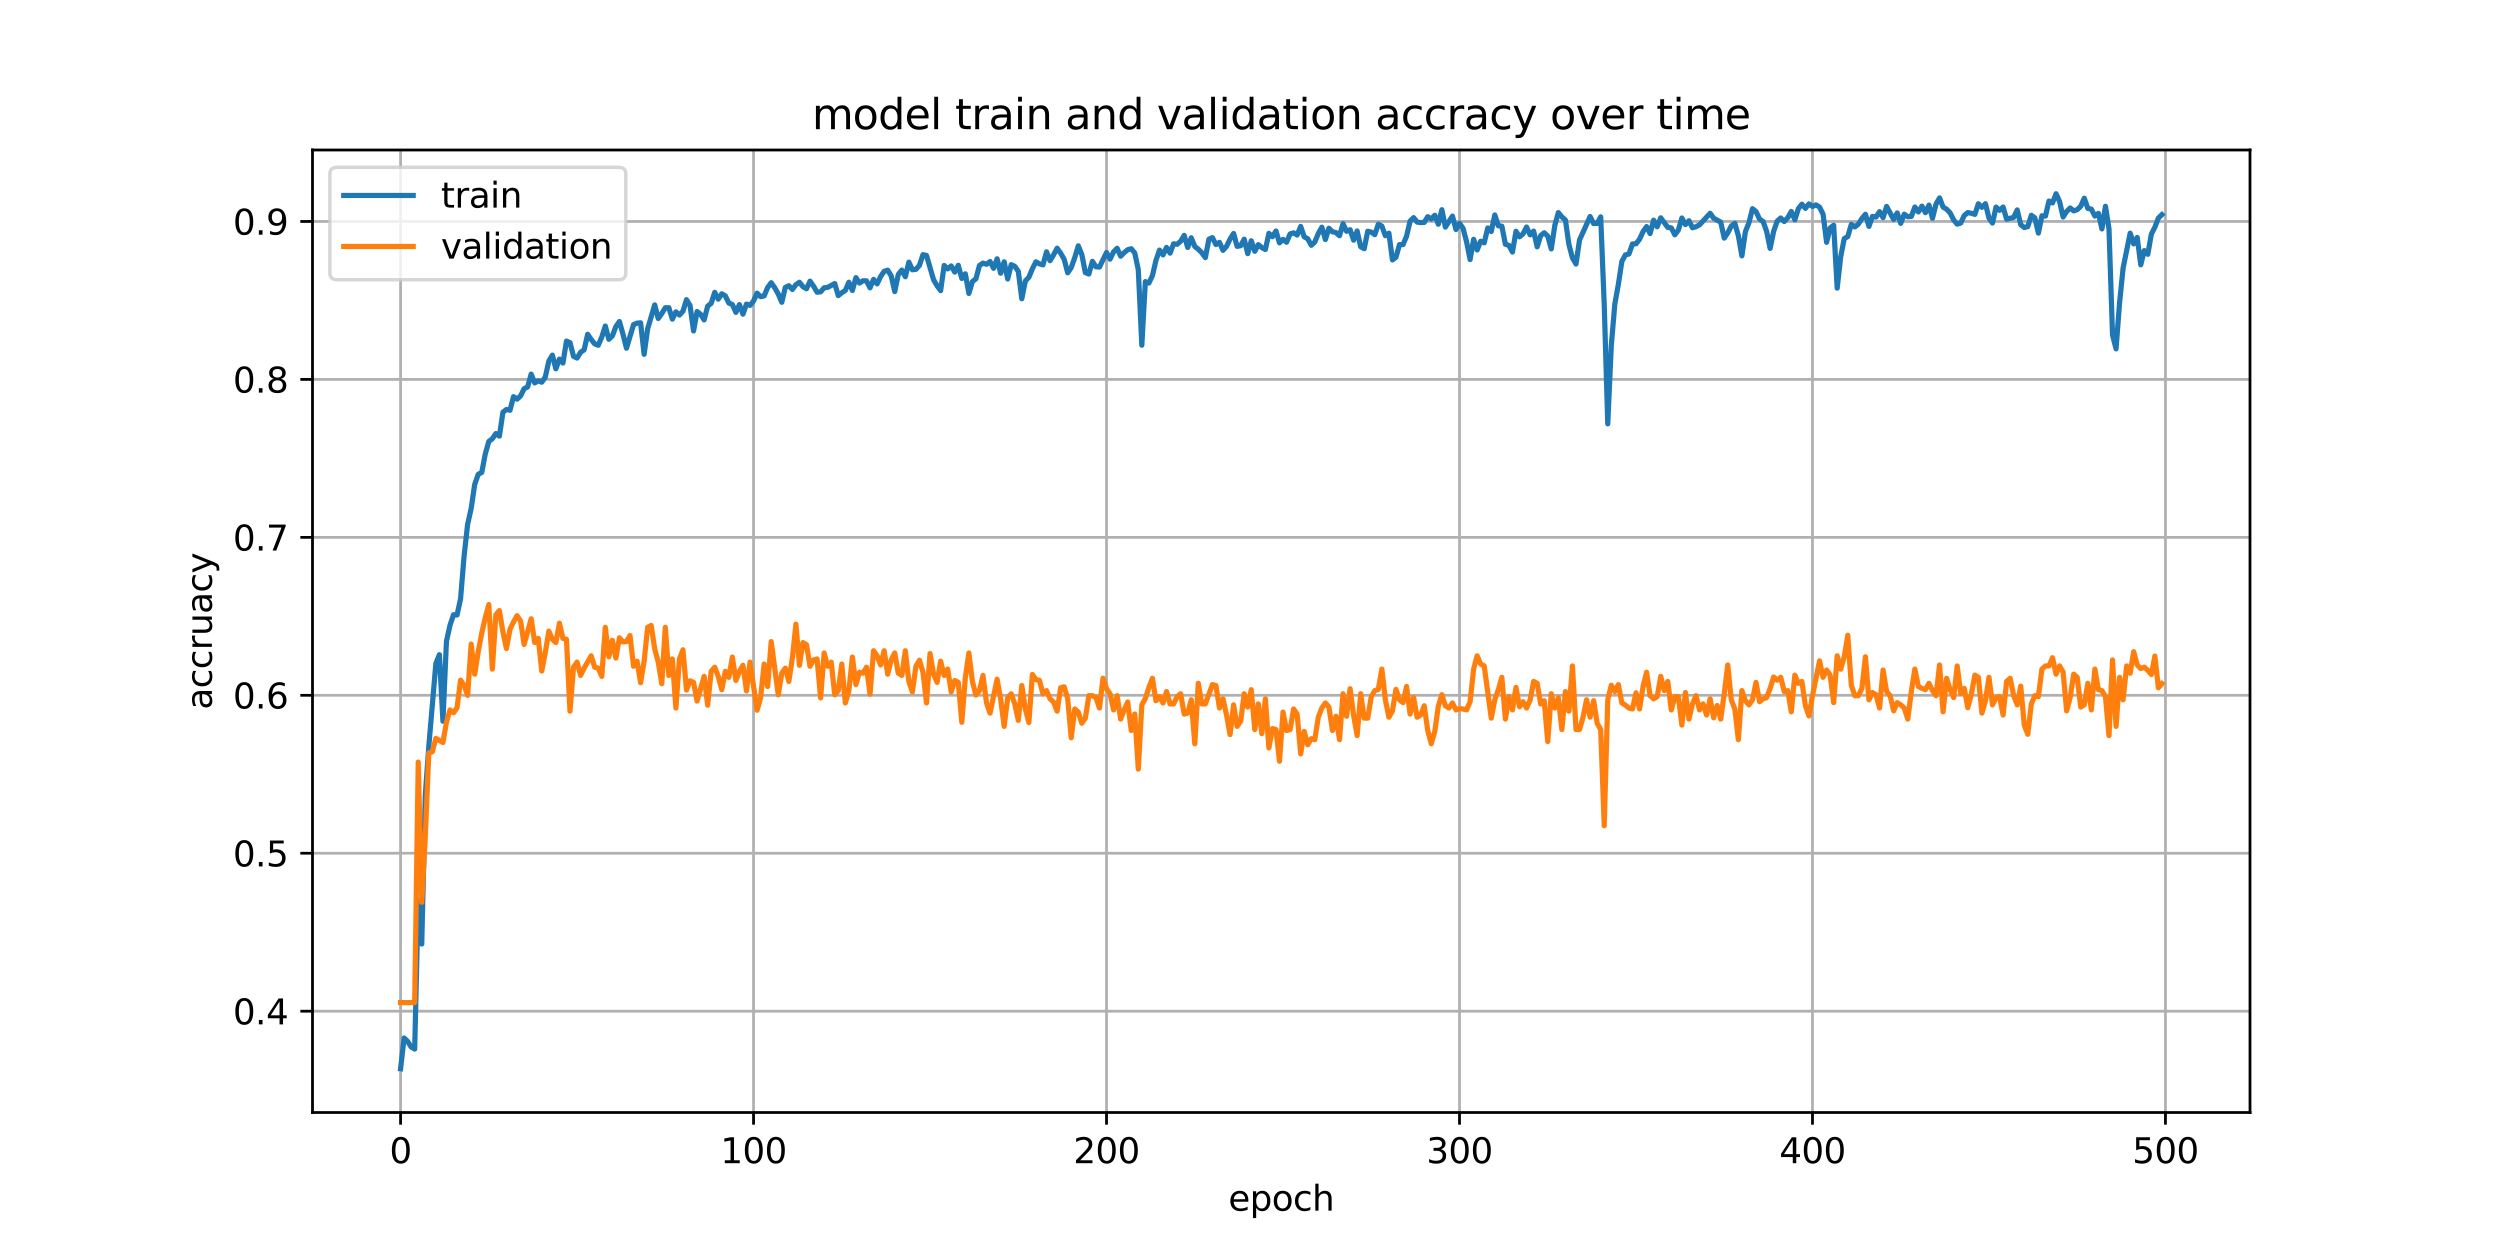 <?xml version="1.0" encoding="utf-8" standalone="no"?>
<!DOCTYPE svg PUBLIC "-//W3C//DTD SVG 1.1//EN"
  "http://www.w3.org/Graphics/SVG/1.1/DTD/svg11.dtd">
<svg xmlns:xlink="http://www.w3.org/1999/xlink" width="720pt" height="360pt" viewBox="0 0 720 360" xmlns="http://www.w3.org/2000/svg" version="1.1">
 <defs>
  <style type="text/css">*{stroke-linejoin: round; stroke-linecap: butt}</style>
 </defs>
 <g id="figure_1">
  <g id="patch_1">
   <path d="M 0 360 
L 720 360 
L 720 0 
L 0 0 
z
" style="fill: #ffffff"/>
  </g>
  <g id="axes_1">
   <g id="patch_2">
    <path d="M 90 320.4 
L 648 320.4 
L 648 43.2 
L 90 43.2 
z
" style="fill: #ffffff"/>
   </g>
   <g id="matplotlib.axis_1">
    <g id="xtick_1">
     <g id="line2d_1">
      <path d="M 115.364 320.4 
L 115.364 43.2 
" clip-path="url(#p411b5e8a50)" style="fill: none; stroke: #b0b0b0; stroke-width: 0.8; stroke-linecap: square"/>
     </g>
     <g id="line2d_2">
      <defs>
       <path id="m8843007dc1" d="M 0 0 
L 0 3.5 
" style="stroke: #000000; stroke-width: 0.8"/>
      </defs>
      <g>
       <use xlink:href="#m8843007dc1" x="115.364" y="320.4" style="stroke: #000000; stroke-width: 0.8"/>
      </g>
     </g>
     <g id="text_1">
      <!-- 0 -->
      <g transform="translate(112.182 334.998) scale(0.1 -0.1)">
       <defs>
        <path id="DejaVuSans-30" d="M 2034 4250 
Q 1547 4250 1301 3770 
Q 1056 3291 1056 2328 
Q 1056 1369 1301 889 
Q 1547 409 2034 409 
Q 2525 409 2770 889 
Q 3016 1369 3016 2328 
Q 3016 3291 2770 3770 
Q 2525 4250 2034 4250 
z
M 2034 4750 
Q 2819 4750 3233 4129 
Q 3647 3509 3647 2328 
Q 3647 1150 3233 529 
Q 2819 -91 2034 -91 
Q 1250 -91 836 529 
Q 422 1150 422 2328 
Q 422 3509 836 4129 
Q 1250 4750 2034 4750 
z
" transform="scale(0.016)"/>
       </defs>
       <use xlink:href="#DejaVuSans-30"/>
      </g>
     </g>
    </g>
    <g id="xtick_2">
     <g id="line2d_3">
      <path d="M 217.021 320.4 
L 217.021 43.2 
" clip-path="url(#p411b5e8a50)" style="fill: none; stroke: #b0b0b0; stroke-width: 0.8; stroke-linecap: square"/>
     </g>
     <g id="line2d_4">
      <g>
       <use xlink:href="#m8843007dc1" x="217.021" y="320.4" style="stroke: #000000; stroke-width: 0.8"/>
      </g>
     </g>
     <g id="text_2">
      <!-- 100 -->
      <g transform="translate(207.478 334.998) scale(0.1 -0.1)">
       <defs>
        <path id="DejaVuSans-31" d="M 794 531 
L 1825 531 
L 1825 4091 
L 703 3866 
L 703 4441 
L 1819 4666 
L 2450 4666 
L 2450 531 
L 3481 531 
L 3481 0 
L 794 0 
L 794 531 
z
" transform="scale(0.016)"/>
       </defs>
       <use xlink:href="#DejaVuSans-31"/>
       <use xlink:href="#DejaVuSans-30" x="63.623"/>
       <use xlink:href="#DejaVuSans-30" x="127.246"/>
      </g>
     </g>
    </g>
    <g id="xtick_3">
     <g id="line2d_5">
      <path d="M 318.679 320.4 
L 318.679 43.2 
" clip-path="url(#p411b5e8a50)" style="fill: none; stroke: #b0b0b0; stroke-width: 0.8; stroke-linecap: square"/>
     </g>
     <g id="line2d_6">
      <g>
       <use xlink:href="#m8843007dc1" x="318.679" y="320.4" style="stroke: #000000; stroke-width: 0.8"/>
      </g>
     </g>
     <g id="text_3">
      <!-- 200 -->
      <g transform="translate(309.136 334.998) scale(0.1 -0.1)">
       <defs>
        <path id="DejaVuSans-32" d="M 1228 531 
L 3431 531 
L 3431 0 
L 469 0 
L 469 531 
Q 828 903 1448 1529 
Q 2069 2156 2228 2338 
Q 2531 2678 2651 2914 
Q 2772 3150 2772 3378 
Q 2772 3750 2511 3984 
Q 2250 4219 1831 4219 
Q 1534 4219 1204 4116 
Q 875 4013 500 3803 
L 500 4441 
Q 881 4594 1212 4672 
Q 1544 4750 1819 4750 
Q 2544 4750 2975 4387 
Q 3406 4025 3406 3419 
Q 3406 3131 3298 2873 
Q 3191 2616 2906 2266 
Q 2828 2175 2409 1742 
Q 1991 1309 1228 531 
z
" transform="scale(0.016)"/>
       </defs>
       <use xlink:href="#DejaVuSans-32"/>
       <use xlink:href="#DejaVuSans-30" x="63.623"/>
       <use xlink:href="#DejaVuSans-30" x="127.246"/>
      </g>
     </g>
    </g>
    <g id="xtick_4">
     <g id="line2d_7">
      <path d="M 420.337 320.4 
L 420.337 43.2 
" clip-path="url(#p411b5e8a50)" style="fill: none; stroke: #b0b0b0; stroke-width: 0.8; stroke-linecap: square"/>
     </g>
     <g id="line2d_8">
      <g>
       <use xlink:href="#m8843007dc1" x="420.337" y="320.4" style="stroke: #000000; stroke-width: 0.8"/>
      </g>
     </g>
     <g id="text_4">
      <!-- 300 -->
      <g transform="translate(410.793 334.998) scale(0.1 -0.1)">
       <defs>
        <path id="DejaVuSans-33" d="M 2597 2516 
Q 3050 2419 3304 2112 
Q 3559 1806 3559 1356 
Q 3559 666 3084 287 
Q 2609 -91 1734 -91 
Q 1441 -91 1130 -33 
Q 819 25 488 141 
L 488 750 
Q 750 597 1062 519 
Q 1375 441 1716 441 
Q 2309 441 2620 675 
Q 2931 909 2931 1356 
Q 2931 1769 2642 2001 
Q 2353 2234 1838 2234 
L 1294 2234 
L 1294 2753 
L 1863 2753 
Q 2328 2753 2575 2939 
Q 2822 3125 2822 3475 
Q 2822 3834 2567 4026 
Q 2313 4219 1838 4219 
Q 1578 4219 1281 4162 
Q 984 4106 628 3988 
L 628 4550 
Q 988 4650 1302 4700 
Q 1616 4750 1894 4750 
Q 2613 4750 3031 4423 
Q 3450 4097 3450 3541 
Q 3450 3153 3228 2886 
Q 3006 2619 2597 2516 
z
" transform="scale(0.016)"/>
       </defs>
       <use xlink:href="#DejaVuSans-33"/>
       <use xlink:href="#DejaVuSans-30" x="63.623"/>
       <use xlink:href="#DejaVuSans-30" x="127.246"/>
      </g>
     </g>
    </g>
    <g id="xtick_5">
     <g id="line2d_9">
      <path d="M 521.995 320.4 
L 521.995 43.2 
" clip-path="url(#p411b5e8a50)" style="fill: none; stroke: #b0b0b0; stroke-width: 0.8; stroke-linecap: square"/>
     </g>
     <g id="line2d_10">
      <g>
       <use xlink:href="#m8843007dc1" x="521.995" y="320.4" style="stroke: #000000; stroke-width: 0.8"/>
      </g>
     </g>
     <g id="text_5">
      <!-- 400 -->
      <g transform="translate(512.451 334.998) scale(0.1 -0.1)">
       <defs>
        <path id="DejaVuSans-34" d="M 2419 4116 
L 825 1625 
L 2419 1625 
L 2419 4116 
z
M 2253 4666 
L 3047 4666 
L 3047 1625 
L 3713 1625 
L 3713 1100 
L 3047 1100 
L 3047 0 
L 2419 0 
L 2419 1100 
L 313 1100 
L 313 1709 
L 2253 4666 
z
" transform="scale(0.016)"/>
       </defs>
       <use xlink:href="#DejaVuSans-34"/>
       <use xlink:href="#DejaVuSans-30" x="63.623"/>
       <use xlink:href="#DejaVuSans-30" x="127.246"/>
      </g>
     </g>
    </g>
    <g id="xtick_6">
     <g id="line2d_11">
      <path d="M 623.653 320.4 
L 623.653 43.2 
" clip-path="url(#p411b5e8a50)" style="fill: none; stroke: #b0b0b0; stroke-width: 0.8; stroke-linecap: square"/>
     </g>
     <g id="line2d_12">
      <g>
       <use xlink:href="#m8843007dc1" x="623.653" y="320.4" style="stroke: #000000; stroke-width: 0.8"/>
      </g>
     </g>
     <g id="text_6">
      <!-- 500 -->
      <g transform="translate(614.109 334.998) scale(0.1 -0.1)">
       <defs>
        <path id="DejaVuSans-35" d="M 691 4666 
L 3169 4666 
L 3169 4134 
L 1269 4134 
L 1269 2991 
Q 1406 3038 1543 3061 
Q 1681 3084 1819 3084 
Q 2600 3084 3056 2656 
Q 3513 2228 3513 1497 
Q 3513 744 3044 326 
Q 2575 -91 1722 -91 
Q 1428 -91 1123 -41 
Q 819 9 494 109 
L 494 744 
Q 775 591 1075 516 
Q 1375 441 1709 441 
Q 2250 441 2565 725 
Q 2881 1009 2881 1497 
Q 2881 1984 2565 2268 
Q 2250 2553 1709 2553 
Q 1456 2553 1204 2497 
Q 953 2441 691 2322 
L 691 4666 
z
" transform="scale(0.016)"/>
       </defs>
       <use xlink:href="#DejaVuSans-35"/>
       <use xlink:href="#DejaVuSans-30" x="63.623"/>
       <use xlink:href="#DejaVuSans-30" x="127.246"/>
      </g>
     </g>
    </g>
    <g id="text_7">
     <!-- epoch -->
     <g transform="translate(353.772 348.677) scale(0.1 -0.1)">
      <defs>
       <path id="DejaVuSans-65" d="M 3597 1894 
L 3597 1613 
L 953 1613 
Q 991 1019 1311 708 
Q 1631 397 2203 397 
Q 2534 397 2845 478 
Q 3156 559 3463 722 
L 3463 178 
Q 3153 47 2828 -22 
Q 2503 -91 2169 -91 
Q 1331 -91 842 396 
Q 353 884 353 1716 
Q 353 2575 817 3079 
Q 1281 3584 2069 3584 
Q 2775 3584 3186 3129 
Q 3597 2675 3597 1894 
z
M 3022 2063 
Q 3016 2534 2758 2815 
Q 2500 3097 2075 3097 
Q 1594 3097 1305 2825 
Q 1016 2553 972 2059 
L 3022 2063 
z
" transform="scale(0.016)"/>
       <path id="DejaVuSans-70" d="M 1159 525 
L 1159 -1331 
L 581 -1331 
L 581 3500 
L 1159 3500 
L 1159 2969 
Q 1341 3281 1617 3432 
Q 1894 3584 2278 3584 
Q 2916 3584 3314 3078 
Q 3713 2572 3713 1747 
Q 3713 922 3314 415 
Q 2916 -91 2278 -91 
Q 1894 -91 1617 61 
Q 1341 213 1159 525 
z
M 3116 1747 
Q 3116 2381 2855 2742 
Q 2594 3103 2138 3103 
Q 1681 3103 1420 2742 
Q 1159 2381 1159 1747 
Q 1159 1113 1420 752 
Q 1681 391 2138 391 
Q 2594 391 2855 752 
Q 3116 1113 3116 1747 
z
" transform="scale(0.016)"/>
       <path id="DejaVuSans-6f" d="M 1959 3097 
Q 1497 3097 1228 2736 
Q 959 2375 959 1747 
Q 959 1119 1226 758 
Q 1494 397 1959 397 
Q 2419 397 2687 759 
Q 2956 1122 2956 1747 
Q 2956 2369 2687 2733 
Q 2419 3097 1959 3097 
z
M 1959 3584 
Q 2709 3584 3137 3096 
Q 3566 2609 3566 1747 
Q 3566 888 3137 398 
Q 2709 -91 1959 -91 
Q 1206 -91 779 398 
Q 353 888 353 1747 
Q 353 2609 779 3096 
Q 1206 3584 1959 3584 
z
" transform="scale(0.016)"/>
       <path id="DejaVuSans-63" d="M 3122 3366 
L 3122 2828 
Q 2878 2963 2633 3030 
Q 2388 3097 2138 3097 
Q 1578 3097 1268 2742 
Q 959 2388 959 1747 
Q 959 1106 1268 751 
Q 1578 397 2138 397 
Q 2388 397 2633 464 
Q 2878 531 3122 666 
L 3122 134 
Q 2881 22 2623 -34 
Q 2366 -91 2075 -91 
Q 1284 -91 818 406 
Q 353 903 353 1747 
Q 353 2603 823 3093 
Q 1294 3584 2113 3584 
Q 2378 3584 2631 3529 
Q 2884 3475 3122 3366 
z
" transform="scale(0.016)"/>
       <path id="DejaVuSans-68" d="M 3513 2113 
L 3513 0 
L 2938 0 
L 2938 2094 
Q 2938 2591 2744 2837 
Q 2550 3084 2163 3084 
Q 1697 3084 1428 2787 
Q 1159 2491 1159 1978 
L 1159 0 
L 581 0 
L 581 4863 
L 1159 4863 
L 1159 2956 
Q 1366 3272 1645 3428 
Q 1925 3584 2291 3584 
Q 2894 3584 3203 3211 
Q 3513 2838 3513 2113 
z
" transform="scale(0.016)"/>
      </defs>
      <use xlink:href="#DejaVuSans-65"/>
      <use xlink:href="#DejaVuSans-70" x="61.523"/>
      <use xlink:href="#DejaVuSans-6f" x="125"/>
      <use xlink:href="#DejaVuSans-63" x="186.182"/>
      <use xlink:href="#DejaVuSans-68" x="241.162"/>
     </g>
    </g>
   </g>
   <g id="matplotlib.axis_2">
    <g id="ytick_1">
     <g id="line2d_13">
      <path d="M 90 291.22 
L 648 291.22 
" clip-path="url(#p411b5e8a50)" style="fill: none; stroke: #b0b0b0; stroke-width: 0.8; stroke-linecap: square"/>
     </g>
     <g id="line2d_14">
      <defs>
       <path id="m2e124a67a5" d="M 0 0 
L -3.5 0 
" style="stroke: #000000; stroke-width: 0.8"/>
      </defs>
      <g>
       <use xlink:href="#m2e124a67a5" x="90" y="291.22" style="stroke: #000000; stroke-width: 0.8"/>
      </g>
     </g>
     <g id="text_8">
      <!-- 0.4 -->
      <g transform="translate(67.097 295.019) scale(0.1 -0.1)">
       <defs>
        <path id="DejaVuSans-2e" d="M 684 794 
L 1344 794 
L 1344 0 
L 684 0 
L 684 794 
z
" transform="scale(0.016)"/>
       </defs>
       <use xlink:href="#DejaVuSans-30"/>
       <use xlink:href="#DejaVuSans-2e" x="63.623"/>
       <use xlink:href="#DejaVuSans-34" x="95.41"/>
      </g>
     </g>
    </g>
    <g id="ytick_2">
     <g id="line2d_15">
      <path d="M 90 245.733 
L 648 245.733 
" clip-path="url(#p411b5e8a50)" style="fill: none; stroke: #b0b0b0; stroke-width: 0.8; stroke-linecap: square"/>
     </g>
     <g id="line2d_16">
      <g>
       <use xlink:href="#m2e124a67a5" x="90" y="245.733" style="stroke: #000000; stroke-width: 0.8"/>
      </g>
     </g>
     <g id="text_9">
      <!-- 0.5 -->
      <g transform="translate(67.097 249.533) scale(0.1 -0.1)">
       <use xlink:href="#DejaVuSans-30"/>
       <use xlink:href="#DejaVuSans-2e" x="63.623"/>
       <use xlink:href="#DejaVuSans-35" x="95.41"/>
      </g>
     </g>
    </g>
    <g id="ytick_3">
     <g id="line2d_17">
      <path d="M 90 200.247 
L 648 200.247 
" clip-path="url(#p411b5e8a50)" style="fill: none; stroke: #b0b0b0; stroke-width: 0.8; stroke-linecap: square"/>
     </g>
     <g id="line2d_18">
      <g>
       <use xlink:href="#m2e124a67a5" x="90" y="200.247" style="stroke: #000000; stroke-width: 0.8"/>
      </g>
     </g>
     <g id="text_10">
      <!-- 0.6 -->
      <g transform="translate(67.097 204.046) scale(0.1 -0.1)">
       <defs>
        <path id="DejaVuSans-36" d="M 2113 2584 
Q 1688 2584 1439 2293 
Q 1191 2003 1191 1497 
Q 1191 994 1439 701 
Q 1688 409 2113 409 
Q 2538 409 2786 701 
Q 3034 994 3034 1497 
Q 3034 2003 2786 2293 
Q 2538 2584 2113 2584 
z
M 3366 4563 
L 3366 3988 
Q 3128 4100 2886 4159 
Q 2644 4219 2406 4219 
Q 1781 4219 1451 3797 
Q 1122 3375 1075 2522 
Q 1259 2794 1537 2939 
Q 1816 3084 2150 3084 
Q 2853 3084 3261 2657 
Q 3669 2231 3669 1497 
Q 3669 778 3244 343 
Q 2819 -91 2113 -91 
Q 1303 -91 875 529 
Q 447 1150 447 2328 
Q 447 3434 972 4092 
Q 1497 4750 2381 4750 
Q 2619 4750 2861 4703 
Q 3103 4656 3366 4563 
z
" transform="scale(0.016)"/>
       </defs>
       <use xlink:href="#DejaVuSans-30"/>
       <use xlink:href="#DejaVuSans-2e" x="63.623"/>
       <use xlink:href="#DejaVuSans-36" x="95.41"/>
      </g>
     </g>
    </g>
    <g id="ytick_4">
     <g id="line2d_19">
      <path d="M 90 154.76 
L 648 154.76 
" clip-path="url(#p411b5e8a50)" style="fill: none; stroke: #b0b0b0; stroke-width: 0.8; stroke-linecap: square"/>
     </g>
     <g id="line2d_20">
      <g>
       <use xlink:href="#m2e124a67a5" x="90" y="154.76" style="stroke: #000000; stroke-width: 0.8"/>
      </g>
     </g>
     <g id="text_11">
      <!-- 0.7 -->
      <g transform="translate(67.097 158.559) scale(0.1 -0.1)">
       <defs>
        <path id="DejaVuSans-37" d="M 525 4666 
L 3525 4666 
L 3525 4397 
L 1831 0 
L 1172 0 
L 2766 4134 
L 525 4134 
L 525 4666 
z
" transform="scale(0.016)"/>
       </defs>
       <use xlink:href="#DejaVuSans-30"/>
       <use xlink:href="#DejaVuSans-2e" x="63.623"/>
       <use xlink:href="#DejaVuSans-37" x="95.41"/>
      </g>
     </g>
    </g>
    <g id="ytick_5">
     <g id="line2d_21">
      <path d="M 90 109.273 
L 648 109.273 
" clip-path="url(#p411b5e8a50)" style="fill: none; stroke: #b0b0b0; stroke-width: 0.8; stroke-linecap: square"/>
     </g>
     <g id="line2d_22">
      <g>
       <use xlink:href="#m2e124a67a5" x="90" y="109.273" style="stroke: #000000; stroke-width: 0.8"/>
      </g>
     </g>
     <g id="text_12">
      <!-- 0.8 -->
      <g transform="translate(67.097 113.072) scale(0.1 -0.1)">
       <defs>
        <path id="DejaVuSans-38" d="M 2034 2216 
Q 1584 2216 1326 1975 
Q 1069 1734 1069 1313 
Q 1069 891 1326 650 
Q 1584 409 2034 409 
Q 2484 409 2743 651 
Q 3003 894 3003 1313 
Q 3003 1734 2745 1975 
Q 2488 2216 2034 2216 
z
M 1403 2484 
Q 997 2584 770 2862 
Q 544 3141 544 3541 
Q 544 4100 942 4425 
Q 1341 4750 2034 4750 
Q 2731 4750 3128 4425 
Q 3525 4100 3525 3541 
Q 3525 3141 3298 2862 
Q 3072 2584 2669 2484 
Q 3125 2378 3379 2068 
Q 3634 1759 3634 1313 
Q 3634 634 3220 271 
Q 2806 -91 2034 -91 
Q 1263 -91 848 271 
Q 434 634 434 1313 
Q 434 1759 690 2068 
Q 947 2378 1403 2484 
z
M 1172 3481 
Q 1172 3119 1398 2916 
Q 1625 2713 2034 2713 
Q 2441 2713 2670 2916 
Q 2900 3119 2900 3481 
Q 2900 3844 2670 4047 
Q 2441 4250 2034 4250 
Q 1625 4250 1398 4047 
Q 1172 3844 1172 3481 
z
" transform="scale(0.016)"/>
       </defs>
       <use xlink:href="#DejaVuSans-30"/>
       <use xlink:href="#DejaVuSans-2e" x="63.623"/>
       <use xlink:href="#DejaVuSans-38" x="95.41"/>
      </g>
     </g>
    </g>
    <g id="ytick_6">
     <g id="line2d_23">
      <path d="M 90 63.786 
L 648 63.786 
" clip-path="url(#p411b5e8a50)" style="fill: none; stroke: #b0b0b0; stroke-width: 0.8; stroke-linecap: square"/>
     </g>
     <g id="line2d_24">
      <g>
       <use xlink:href="#m2e124a67a5" x="90" y="63.786" style="stroke: #000000; stroke-width: 0.8"/>
      </g>
     </g>
     <g id="text_13">
      <!-- 0.9 -->
      <g transform="translate(67.097 67.586) scale(0.1 -0.1)">
       <defs>
        <path id="DejaVuSans-39" d="M 703 97 
L 703 672 
Q 941 559 1184 500 
Q 1428 441 1663 441 
Q 2288 441 2617 861 
Q 2947 1281 2994 2138 
Q 2813 1869 2534 1725 
Q 2256 1581 1919 1581 
Q 1219 1581 811 2004 
Q 403 2428 403 3163 
Q 403 3881 828 4315 
Q 1253 4750 1959 4750 
Q 2769 4750 3195 4129 
Q 3622 3509 3622 2328 
Q 3622 1225 3098 567 
Q 2575 -91 1691 -91 
Q 1453 -91 1209 -44 
Q 966 3 703 97 
z
M 1959 2075 
Q 2384 2075 2632 2365 
Q 2881 2656 2881 3163 
Q 2881 3666 2632 3958 
Q 2384 4250 1959 4250 
Q 1534 4250 1286 3958 
Q 1038 3666 1038 3163 
Q 1038 2656 1286 2365 
Q 1534 2075 1959 2075 
z
" transform="scale(0.016)"/>
       </defs>
       <use xlink:href="#DejaVuSans-30"/>
       <use xlink:href="#DejaVuSans-2e" x="63.623"/>
       <use xlink:href="#DejaVuSans-39" x="95.41"/>
      </g>
     </g>
    </g>
    <g id="text_14">
     <!-- accruacy -->
     <g transform="translate(61.017 204.359) rotate(-90) scale(0.1 -0.1)">
      <defs>
       <path id="DejaVuSans-61" d="M 2194 1759 
Q 1497 1759 1228 1600 
Q 959 1441 959 1056 
Q 959 750 1161 570 
Q 1363 391 1709 391 
Q 2188 391 2477 730 
Q 2766 1069 2766 1631 
L 2766 1759 
L 2194 1759 
z
M 3341 1997 
L 3341 0 
L 2766 0 
L 2766 531 
Q 2569 213 2275 61 
Q 1981 -91 1556 -91 
Q 1019 -91 701 211 
Q 384 513 384 1019 
Q 384 1609 779 1909 
Q 1175 2209 1959 2209 
L 2766 2209 
L 2766 2266 
Q 2766 2663 2505 2880 
Q 2244 3097 1772 3097 
Q 1472 3097 1187 3025 
Q 903 2953 641 2809 
L 641 3341 
Q 956 3463 1253 3523 
Q 1550 3584 1831 3584 
Q 2591 3584 2966 3190 
Q 3341 2797 3341 1997 
z
" transform="scale(0.016)"/>
       <path id="DejaVuSans-72" d="M 2631 2963 
Q 2534 3019 2420 3045 
Q 2306 3072 2169 3072 
Q 1681 3072 1420 2755 
Q 1159 2438 1159 1844 
L 1159 0 
L 581 0 
L 581 3500 
L 1159 3500 
L 1159 2956 
Q 1341 3275 1631 3429 
Q 1922 3584 2338 3584 
Q 2397 3584 2469 3576 
Q 2541 3569 2628 3553 
L 2631 2963 
z
" transform="scale(0.016)"/>
       <path id="DejaVuSans-75" d="M 544 1381 
L 544 3500 
L 1119 3500 
L 1119 1403 
Q 1119 906 1312 657 
Q 1506 409 1894 409 
Q 2359 409 2629 706 
Q 2900 1003 2900 1516 
L 2900 3500 
L 3475 3500 
L 3475 0 
L 2900 0 
L 2900 538 
Q 2691 219 2414 64 
Q 2138 -91 1772 -91 
Q 1169 -91 856 284 
Q 544 659 544 1381 
z
M 1991 3584 
L 1991 3584 
z
" transform="scale(0.016)"/>
       <path id="DejaVuSans-79" d="M 2059 -325 
Q 1816 -950 1584 -1140 
Q 1353 -1331 966 -1331 
L 506 -1331 
L 506 -850 
L 844 -850 
Q 1081 -850 1212 -737 
Q 1344 -625 1503 -206 
L 1606 56 
L 191 3500 
L 800 3500 
L 1894 763 
L 2988 3500 
L 3597 3500 
L 2059 -325 
z
" transform="scale(0.016)"/>
      </defs>
      <use xlink:href="#DejaVuSans-61"/>
      <use xlink:href="#DejaVuSans-63" x="61.279"/>
      <use xlink:href="#DejaVuSans-63" x="116.26"/>
      <use xlink:href="#DejaVuSans-72" x="171.24"/>
      <use xlink:href="#DejaVuSans-75" x="212.354"/>
      <use xlink:href="#DejaVuSans-61" x="275.732"/>
      <use xlink:href="#DejaVuSans-63" x="337.012"/>
      <use xlink:href="#DejaVuSans-79" x="391.992"/>
     </g>
    </g>
   </g>
   <g id="line2d_25">
    <path d="M 115.364 307.8 
L 116.38 298.952 
L 117.397 299.923 
L 118.413 301.542 
L 119.43 302.131 
L 120.447 259.365 
L 121.463 271.889 
L 122.48 229.044 
L 123.496 214.945 
L 125.529 191.083 
L 126.546 188.551 
L 127.563 207.708 
L 128.579 184.695 
L 129.596 180.099 
L 130.612 177.041 
L 131.629 177.128 
L 132.645 172.445 
L 133.662 160.093 
L 134.679 150.986 
L 135.695 146.461 
L 136.712 139.527 
L 137.728 136.606 
L 138.745 136.059 
L 139.762 130.729 
L 140.778 127.139 
L 141.795 126.355 
L 142.811 124.866 
L 143.828 125.6 
L 144.844 118.715 
L 145.861 117.931 
L 146.878 118.154 
L 147.894 114.241 
L 148.911 114.96 
L 149.927 114.018 
L 150.944 111.953 
L 151.96 111.436 
L 152.977 107.752 
L 153.994 110.277 
L 155.01 109.659 
L 156.027 110.069 
L 157.043 108.601 
L 158.06 103.99 
L 159.077 102.285 
L 160.093 106.213 
L 161.11 103.429 
L 162.126 104.551 
L 163.143 98.235 
L 164.159 98.696 
L 165.176 102.623 
L 166.193 103.12 
L 167.209 101.458 
L 168.226 100.76 
L 169.242 96.271 
L 170.259 97.775 
L 171.275 99.034 
L 172.292 99.444 
L 173.309 97.091 
L 174.325 93.897 
L 175.342 97.703 
L 176.358 96.746 
L 177.375 94.034 
L 178.392 92.595 
L 179.408 96.214 
L 180.425 100.285 
L 182.458 93.502 
L 183.474 93.07 
L 184.491 92.969 
L 185.508 102.041 
L 186.524 94.682 
L 188.557 87.812 
L 189.574 91.725 
L 190.59 90.308 
L 191.607 88.632 
L 192.624 88.617 
L 193.64 91.912 
L 194.657 89.811 
L 195.673 90.732 
L 196.69 89.624 
L 197.707 86.308 
L 198.723 87.948 
L 199.74 95.315 
L 200.756 89.725 
L 201.773 90.509 
L 202.789 92.135 
L 203.806 88.171 
L 204.823 87.351 
L 205.839 84.193 
L 206.856 86.157 
L 207.872 84.618 
L 208.889 85.215 
L 209.905 87.265 
L 210.922 87.711 
L 211.939 89.963 
L 212.955 87.725 
L 213.972 90.473 
L 214.988 87.574 
L 216.005 87.948 
L 217.021 86.682 
L 218.038 84.431 
L 219.055 85.438 
L 220.071 85.215 
L 221.088 82.791 
L 222.104 81.424 
L 223.121 82.877 
L 224.138 84.668 
L 225.154 87.056 
L 226.171 82.776 
L 227.187 82.28 
L 228.204 83.366 
L 229.22 81.985 
L 230.237 81.287 
L 231.254 82.582 
L 232.27 83.165 
L 233.287 80.978 
L 234.303 82.416 
L 235.32 84.157 
L 236.336 84.057 
L 237.353 82.877 
L 238.37 82.769 
L 240.403 81.661 
L 241.419 85.128 
L 242.436 84.308 
L 243.453 83.647 
L 244.469 81.287 
L 245.486 83.661 
L 246.502 79.956 
L 247.519 81.524 
L 248.535 80.863 
L 249.552 80.891 
L 250.569 82.891 
L 251.585 80.467 
L 252.602 81.762 
L 253.618 79.647 
L 254.635 78.143 
L 255.651 77.82 
L 256.668 79.46 
L 257.685 83.97 
L 258.701 79.064 
L 259.718 77.769 
L 260.734 79.697 
L 261.751 75.496 
L 262.768 77.697 
L 263.784 77.561 
L 264.801 76.417 
L 265.817 73.345 
L 266.834 73.583 
L 268.867 80.568 
L 269.884 82.294 
L 270.9 83.697 
L 271.917 76.453 
L 272.933 77.438 
L 273.95 76.59 
L 274.966 78.366 
L 275.983 76.403 
L 277 80.194 
L 278.016 78.863 
L 279.033 84.517 
L 280.049 81.1 
L 281.066 80.28 
L 282.083 76.467 
L 283.099 75.77 
L 284.116 76.108 
L 285.132 75.324 
L 286.149 77.273 
L 287.165 74.539 
L 288.182 78.69 
L 289.199 75.41 
L 290.215 80.345 
L 291.232 76.23 
L 292.248 76.69 
L 293.265 78.143 
L 294.281 86.035 
L 295.298 80.927 
L 296.315 79.848 
L 297.331 77.395 
L 298.348 75.41 
L 299.364 75.993 
L 300.381 76.28 
L 301.398 72.525 
L 302.414 75.072 
L 303.431 73.396 
L 304.447 71.482 
L 305.464 72.914 
L 306.48 74.676 
L 307.497 78.568 
L 308.514 77.064 
L 309.53 74.18 
L 310.547 70.799 
L 311.563 73.309 
L 312.58 78.517 
L 313.596 78.913 
L 314.613 75.273 
L 315.63 76.827 
L 316.646 76.913 
L 318.679 72.727 
L 319.696 74.64 
L 320.713 72.54 
L 321.729 71.497 
L 322.746 73.784 
L 323.762 72.763 
L 324.779 71.921 
L 325.795 71.633 
L 326.812 72.878 
L 327.829 77.712 
L 328.845 99.415 
L 329.862 81.1 
L 330.878 81.524 
L 331.895 79.388 
L 332.911 75 
L 333.928 72.029 
L 334.945 73.41 
L 335.961 71.259 
L 336.978 72.899 
L 337.994 70.216 
L 339.011 70.353 
L 340.028 69.482 
L 341.044 67.792 
L 342.061 71.273 
L 343.077 68.475 
L 344.094 70.986 
L 345.11 71.77 
L 346.127 72.813 
L 347.144 74.194 
L 348.16 68.9 
L 349.177 68.439 
L 350.193 70.439 
L 351.21 69.806 
L 352.226 72.094 
L 353.243 70.95 
L 354.26 68.835 
L 355.276 67.245 
L 356.293 70.95 
L 357.309 70.763 
L 358.326 68.885 
L 359.343 73.05 
L 360.359 69.346 
L 361.376 72.367 
L 362.392 70.453 
L 363.409 71.309 
L 364.425 71.856 
L 365.442 67.209 
L 366.459 68.166 
L 367.475 66.526 
L 368.492 69.943 
L 369.508 68.95 
L 370.525 69.756 
L 371.541 67.382 
L 372.558 67.058 
L 373.575 67.691 
L 374.591 65.209 
L 375.608 68.202 
L 376.624 68.763 
L 377.641 70.64 
L 378.657 69.705 
L 379.674 67.245 
L 380.691 65.432 
L 381.707 68.986 
L 382.724 65.742 
L 383.74 66.749 
L 384.757 66.972 
L 385.774 67.892 
L 386.79 64.425 
L 387.807 66.612 
L 388.823 66.166 
L 389.84 69.173 
L 390.856 66.526 
L 391.873 71.05 
L 392.89 71.619 
L 393.906 66.598 
L 394.923 66.849 
L 395.939 67.583 
L 396.956 64.562 
L 397.972 65.109 
L 398.989 67.892 
L 400.006 67.159 
L 401.022 74.863 
L 402.039 74.079 
L 403.055 70.439 
L 404.072 70.439 
L 405.089 68.029 
L 406.105 63.691 
L 407.122 62.684 
L 408.138 63.965 
L 409.155 64.101 
L 410.171 64.051 
L 411.188 62.411 
L 412.205 63.094 
L 413.221 62.001 
L 414.238 64.576 
L 415.254 60.397 
L 416.271 65.396 
L 418.304 62.238 
L 419.321 66.094 
L 420.337 64.324 
L 421.354 65.742 
L 422.37 69.633 
L 423.387 74.748 
L 424.404 68.921 
L 425.42 71.993 
L 426.437 69.482 
L 427.453 69.928 
L 428.47 65.655 
L 429.486 66.662 
L 430.503 61.915 
L 431.52 65.022 
L 432.536 65.145 
L 433.553 70.353 
L 434.569 70.676 
L 435.586 72.59 
L 436.602 66.612 
L 437.619 68.202 
L 438.636 67.346 
L 439.652 65.382 
L 440.669 67.634 
L 441.685 66.562 
L 442.702 71.086 
L 443.719 67.842 
L 444.735 67.036 
L 445.752 67.993 
L 446.768 71.684 
L 447.785 64.922 
L 448.801 61.231 
L 449.818 62.461 
L 450.835 63.368 
L 451.851 70.439 
L 452.868 74.28 
L 453.884 76.043 
L 454.901 69.123 
L 457.951 62.361 
L 458.967 64.389 
L 459.984 64.339 
L 461 62.461 
L 462.017 87.689 
L 463.034 122.068 
L 464.05 99.516 
L 465.067 87.589 
L 466.083 81.92 
L 467.1 75.273 
L 468.116 73.41 
L 469.133 73.151 
L 470.15 70.252 
L 471.166 70.216 
L 472.183 68.914 
L 473.199 66.698 
L 474.216 65.26 
L 475.232 67.259 
L 476.249 63.418 
L 477.266 65.31 
L 478.282 62.735 
L 480.315 65.483 
L 481.332 65.641 
L 482.349 67.619 
L 483.365 66.267 
L 484.382 62.785 
L 485.398 64.684 
L 486.415 63.569 
L 487.431 65.605 
L 488.448 65.296 
L 489.465 64.749 
L 492.514 61.418 
L 493.531 62.835 
L 495.564 63.965 
L 496.581 68.576 
L 497.597 67.072 
L 498.614 65.073 
L 499.63 64.324 
L 500.647 67.892 
L 501.664 73.683 
L 502.68 66.698 
L 503.697 64.152 
L 504.713 60.102 
L 505.73 60.922 
L 506.746 63.094 
L 507.763 63.792 
L 508.78 66.612 
L 509.796 71.532 
L 510.813 66.612 
L 511.829 63.691 
L 512.846 62.785 
L 513.862 63.792 
L 514.879 62.684 
L 515.896 60.907 
L 516.912 63.296 
L 517.929 60.087 
L 518.945 58.807 
L 519.962 60.001 
L 520.979 58.721 
L 521.995 59.454 
L 523.012 59.008 
L 524.028 59.641 
L 525.045 61.706 
L 526.061 69.784 
L 527.078 65.655 
L 528.095 64.871 
L 529.111 82.978 
L 530.128 73.885 
L 531.144 68.713 
L 532.161 68.13 
L 533.177 64.612 
L 534.194 65.346 
L 535.211 64.54 
L 536.227 62.922 
L 537.244 61.706 
L 538.26 65.195 
L 539.277 62.325 
L 540.293 62.512 
L 541.31 60.958 
L 542.327 62.684 
L 543.343 59.454 
L 545.376 63.195 
L 546.393 61.332 
L 547.41 64.324 
L 548.426 61.692 
L 549.443 62.425 
L 550.459 62.325 
L 551.476 59.627 
L 552.492 61.044 
L 553.509 59.368 
L 554.526 61.246 
L 555.542 59.08 
L 556.559 62.85 
L 557.575 58.771 
L 558.592 56.994 
L 559.608 59.641 
L 560.625 60.253 
L 561.642 61.332 
L 562.658 63.346 
L 563.675 64.547 
L 564.691 64.238 
L 565.708 62.066 
L 566.725 61.231 
L 567.741 61.418 
L 568.758 61.742 
L 569.774 58.685 
L 570.791 59.713 
L 571.807 58.67 
L 572.824 62.821 
L 573.841 64.238 
L 574.857 59.641 
L 575.874 60.584 
L 576.89 59.627 
L 577.907 63.123 
L 579.94 62.612 
L 580.957 60.461 
L 581.973 64.713 
L 582.99 65.533 
L 584.006 65.26 
L 585.023 62.001 
L 586.04 62.749 
L 587.056 67.123 
L 588.073 62.152 
L 589.089 62.224 
L 590.106 57.901 
L 591.122 58.447 
L 592.139 55.8 
L 593.156 58.037 
L 594.172 62.497 
L 595.189 60.907 
L 596.205 59.9 
L 597.222 60.735 
L 598.238 60.375 
L 599.255 59.404 
L 600.272 57.08 
L 601.288 60.015 
L 602.305 60.224 
L 603.321 62.224 
L 604.338 61.454 
L 605.355 65.929 
L 606.371 59.404 
L 607.388 65.893 
L 608.404 96.458 
L 609.421 100.472 
L 610.437 87.2 
L 611.454 77.201 
L 613.487 67.159 
L 614.504 70.23 
L 615.52 68.389 
L 616.537 76.266 
L 617.553 72.18 
L 618.57 73.237 
L 619.587 67.432 
L 620.603 65.432 
L 621.62 62.785 
L 622.636 61.814 
L 622.636 61.814 
" clip-path="url(#p411b5e8a50)" style="fill: none; stroke: #1f77b4; stroke-width: 1.5; stroke-linecap: square"/>
   </g>
   <g id="line2d_26">
    <path d="M 115.364 288.742 
L 119.43 288.742 
L 120.447 219.491 
L 121.463 259.857 
L 122.48 241.086 
L 123.496 216.849 
L 124.513 216.484 
L 125.529 212.657 
L 127.563 213.842 
L 128.579 208.01 
L 129.596 204.456 
L 130.612 205.276 
L 131.629 203.819 
L 132.645 195.891 
L 133.662 197.349 
L 134.679 200.265 
L 135.695 185.504 
L 136.712 194.16 
L 137.728 187.69 
L 138.745 182.314 
L 139.762 177.85 
L 140.778 174.114 
L 141.795 192.702 
L 142.811 177.029 
L 143.828 175.845 
L 144.844 182.041 
L 145.861 186.779 
L 146.878 181.221 
L 147.894 179.125 
L 148.911 177.303 
L 149.927 178.852 
L 150.944 185.595 
L 152.977 178.214 
L 153.994 185.048 
L 155.01 183.863 
L 156.027 193.249 
L 157.043 187.964 
L 158.06 181.768 
L 159.077 184.137 
L 160.093 185.048 
L 161.11 179.49 
L 162.126 183.863 
L 163.143 184.137 
L 164.159 204.821 
L 165.176 192.155 
L 166.193 190.697 
L 167.209 194.524 
L 168.226 192.429 
L 170.259 188.875 
L 171.275 192.155 
L 172.292 192.429 
L 173.309 194.798 
L 174.325 180.674 
L 175.342 189.148 
L 176.358 184.41 
L 177.375 189.513 
L 178.392 183.681 
L 179.408 184.866 
L 180.425 184.775 
L 181.441 183.043 
L 182.458 191.882 
L 183.474 190.424 
L 184.491 196.62 
L 185.508 190.424 
L 186.524 180.674 
L 187.541 180.127 
L 188.557 186.87 
L 189.574 190.697 
L 190.59 196.893 
L 191.607 180.674 
L 192.624 194.524 
L 193.64 189.786 
L 194.657 203.91 
L 195.673 189.786 
L 196.69 187.144 
L 197.707 198.716 
L 198.723 196.073 
L 199.74 196.529 
L 200.756 201.905 
L 202.789 194.798 
L 203.806 203.09 
L 204.823 193.34 
L 205.839 192.155 
L 206.856 194.798 
L 207.872 198.625 
L 208.889 193.34 
L 209.905 195.071 
L 210.922 189.239 
L 211.939 195.982 
L 212.955 193.34 
L 213.972 191.609 
L 214.988 198.989 
L 216.005 190.697 
L 218.038 204.547 
L 219.055 200.994 
L 220.071 191.244 
L 221.088 197.714 
L 222.104 184.775 
L 224.138 200.083 
L 225.154 193.887 
L 226.171 192.429 
L 227.187 196.256 
L 228.204 189.513 
L 229.22 179.763 
L 230.237 191.609 
L 231.254 185.048 
L 232.27 185.686 
L 233.287 191.882 
L 234.303 190.06 
L 235.32 189.786 
L 236.336 200.994 
L 237.353 188.055 
L 238.37 191.882 
L 239.386 190.697 
L 240.403 200.083 
L 241.419 198.898 
L 242.436 191.244 
L 243.453 202.452 
L 244.469 198.989 
L 245.486 189.239 
L 246.502 197.167 
L 247.519 193.613 
L 248.535 193.887 
L 249.552 192.155 
L 250.569 199.9 
L 251.585 187.417 
L 252.602 188.875 
L 253.618 191.517 
L 254.635 187.417 
L 255.651 194.16 
L 256.668 190.06 
L 257.685 188.055 
L 258.701 193.887 
L 259.718 194.524 
L 260.734 187.417 
L 261.751 196.256 
L 262.768 199.263 
L 263.784 191.882 
L 264.801 190.151 
L 265.817 193.613 
L 266.834 202.452 
L 267.85 188.237 
L 268.867 194.16 
L 269.884 196.529 
L 270.9 190.424 
L 271.917 194.524 
L 272.933 192.702 
L 273.95 199.263 
L 274.966 195.982 
L 275.983 196.529 
L 277 208.01 
L 278.016 195.162 
L 279.033 188.055 
L 280.049 196.256 
L 281.066 200.174 
L 282.083 198.898 
L 283.099 194.524 
L 284.116 202.452 
L 285.132 205.368 
L 287.165 195.618 
L 288.182 201.267 
L 289.199 209.195 
L 290.215 200.994 
L 291.232 199.809 
L 292.248 202.725 
L 293.265 207.463 
L 294.281 197.44 
L 295.298 204.183 
L 296.315 208.101 
L 297.331 194.251 
L 298.348 195.709 
L 299.364 195.982 
L 300.381 199.809 
L 301.398 198.898 
L 302.414 201.267 
L 303.431 202.178 
L 304.447 204.821 
L 305.464 198.078 
L 306.48 197.805 
L 307.497 201.267 
L 308.514 212.475 
L 309.53 204.183 
L 310.547 205.094 
L 311.563 208.283 
L 312.58 206.825 
L 313.596 200.356 
L 314.613 200.356 
L 315.63 200.903 
L 316.646 203.91 
L 317.663 195.344 
L 318.679 198.351 
L 319.696 199.809 
L 320.713 204.456 
L 321.729 200.356 
L 322.746 207.099 
L 323.762 204.456 
L 324.779 202.178 
L 325.795 210.379 
L 326.812 205.641 
L 327.829 221.496 
L 328.845 202.998 
L 329.862 201.176 
L 330.878 197.987 
L 331.895 195.344 
L 332.911 201.814 
L 333.928 200.629 
L 334.945 202.452 
L 335.961 199.171 
L 336.978 202.725 
L 337.994 202.725 
L 339.011 200.629 
L 340.028 199.809 
L 341.044 205.641 
L 342.061 205.368 
L 343.077 201.541 
L 344.094 214.206 
L 345.11 196.802 
L 346.127 202.725 
L 347.144 202.725 
L 349.177 197.167 
L 350.193 197.44 
L 351.21 203.91 
L 352.226 201.267 
L 353.243 205.914 
L 354.26 211.564 
L 355.276 202.998 
L 356.293 209.195 
L 357.309 207.737 
L 358.326 199.809 
L 359.343 203.636 
L 360.359 198.625 
L 361.376 210.106 
L 362.392 202.725 
L 363.409 211.29 
L 364.425 201.267 
L 365.442 215.391 
L 366.459 209.832 
L 367.475 210.106 
L 368.492 219.218 
L 369.508 205.094 
L 370.525 210.379 
L 371.541 210.106 
L 372.558 204.183 
L 373.575 205.641 
L 374.591 217.122 
L 375.608 210.652 
L 376.624 214.479 
L 377.641 212.748 
L 378.657 213.022 
L 379.674 206.552 
L 380.691 203.91 
L 381.707 202.452 
L 382.724 203.636 
L 383.74 210.379 
L 384.757 206.279 
L 385.774 213.022 
L 386.79 199.809 
L 387.807 206.279 
L 388.823 198.351 
L 389.84 206.005 
L 390.856 211.837 
L 391.873 199.809 
L 392.89 206.825 
L 393.906 206.825 
L 394.923 200.629 
L 395.939 198.898 
L 396.956 198.534 
L 397.972 192.702 
L 398.989 201.541 
L 400.006 206.552 
L 401.022 204.73 
L 402.039 198.534 
L 403.055 201.541 
L 404.072 202.361 
L 405.089 197.714 
L 406.105 205.641 
L 407.122 200.903 
L 408.138 206.552 
L 409.155 205.914 
L 410.171 203.272 
L 411.188 210.379 
L 412.205 214.206 
L 413.221 210.652 
L 414.238 203.363 
L 415.254 200.083 
L 416.271 203.272 
L 417.287 203.91 
L 418.304 202.452 
L 419.321 204.456 
L 420.337 204.092 
L 421.354 204.183 
L 422.37 204.456 
L 423.387 202.087 
L 424.404 192.702 
L 425.42 188.875 
L 426.437 191.244 
L 427.453 191.791 
L 429.486 206.825 
L 430.503 201.541 
L 431.52 198.625 
L 432.536 195.071 
L 433.553 207.099 
L 434.569 200.629 
L 435.586 204.456 
L 436.602 197.987 
L 437.619 203.545 
L 438.636 202.087 
L 439.652 203.91 
L 440.669 201.632 
L 441.685 196.256 
L 442.702 196.802 
L 443.719 202.725 
L 444.735 201.814 
L 445.752 213.568 
L 446.768 199.809 
L 447.785 203.91 
L 448.801 200.994 
L 449.818 210.106 
L 450.835 199.171 
L 451.851 204.821 
L 452.868 191.791 
L 453.884 210.106 
L 454.901 210.106 
L 455.917 206.552 
L 456.934 201.541 
L 457.951 206.552 
L 458.967 201.814 
L 459.984 208.283 
L 461 210.106 
L 462.017 237.806 
L 463.034 201.541 
L 464.05 197.349 
L 465.067 199.171 
L 466.083 197.167 
L 467.1 202.452 
L 468.116 203.09 
L 469.133 203.91 
L 470.15 204.183 
L 471.166 199.536 
L 472.183 204.183 
L 473.199 197.714 
L 474.216 193.613 
L 475.232 200.356 
L 476.249 201.267 
L 477.266 200.629 
L 478.282 194.798 
L 479.299 198.898 
L 480.315 196.256 
L 481.332 204.456 
L 482.349 200.629 
L 483.365 200.629 
L 484.382 208.83 
L 485.398 199.445 
L 486.415 207.099 
L 487.431 202.725 
L 488.448 200.356 
L 489.465 204.456 
L 490.481 202.725 
L 491.498 205.914 
L 492.514 201.267 
L 493.531 206.734 
L 494.547 203.181 
L 495.564 207.099 
L 496.581 199.809 
L 497.597 191.517 
L 498.614 201.541 
L 499.63 204.183 
L 500.647 213.022 
L 501.664 198.898 
L 502.68 201.814 
L 503.697 202.998 
L 504.713 201.541 
L 505.73 196.529 
L 506.746 202.087 
L 507.763 201.267 
L 508.78 200.903 
L 509.796 198.26 
L 510.813 194.98 
L 511.829 195.891 
L 512.846 195.071 
L 513.862 199.171 
L 514.879 198.898 
L 515.896 205.003 
L 516.912 194.433 
L 517.929 196.802 
L 518.945 196.256 
L 519.962 203.272 
L 520.979 206.188 
L 521.995 200.356 
L 524.028 190.333 
L 525.045 195.071 
L 526.061 192.975 
L 527.078 194.433 
L 528.095 202.361 
L 529.111 188.875 
L 530.128 192.702 
L 531.144 189.148 
L 532.161 182.952 
L 533.177 197.349 
L 534.194 200.356 
L 535.211 200.356 
L 536.227 198.26 
L 537.244 189.148 
L 538.26 201.541 
L 539.277 199.445 
L 540.293 200.083 
L 541.31 203.91 
L 542.327 192.975 
L 543.343 199.171 
L 544.36 200.356 
L 545.376 204.73 
L 546.393 202.361 
L 547.41 202.998 
L 548.426 203.91 
L 549.443 207.099 
L 550.459 199.171 
L 551.476 192.702 
L 552.492 197.714 
L 553.509 198.26 
L 554.526 198.625 
L 555.542 196.802 
L 556.559 198.898 
L 557.575 200.356 
L 558.592 191.517 
L 559.608 205.003 
L 560.625 195.344 
L 561.642 198.625 
L 562.658 200.903 
L 563.675 191.791 
L 564.691 199.718 
L 565.708 198.26 
L 566.725 203.819 
L 567.741 199.991 
L 568.758 194.433 
L 569.774 195.071 
L 570.791 205.368 
L 571.807 201.814 
L 572.824 195.071 
L 573.841 202.998 
L 574.857 200.903 
L 575.874 200.629 
L 576.89 205.914 
L 577.907 196.256 
L 578.923 195.344 
L 579.94 200.356 
L 580.957 202.998 
L 581.973 197.622 
L 582.99 208.83 
L 584.006 211.473 
L 585.023 202.725 
L 586.04 200.356 
L 587.056 200.629 
L 588.073 192.702 
L 589.089 191.791 
L 590.106 191.791 
L 591.122 189.422 
L 592.139 194.16 
L 593.156 191.791 
L 594.172 193.522 
L 595.189 204.73 
L 596.205 200.903 
L 597.222 194.16 
L 598.238 195.071 
L 599.255 203.636 
L 600.272 202.998 
L 601.288 196.802 
L 602.305 204.456 
L 603.321 192.702 
L 604.338 198.625 
L 605.355 198.898 
L 606.371 200.629 
L 607.388 211.837 
L 608.404 190.06 
L 609.421 209.195 
L 610.437 195.071 
L 611.454 201.541 
L 612.471 191.791 
L 613.487 193.887 
L 614.504 187.69 
L 615.52 191.517 
L 616.537 192.52 
L 617.553 192.155 
L 618.57 193.066 
L 619.587 194.251 
L 620.603 188.966 
L 621.62 198.078 
L 622.636 196.893 
L 622.636 196.893 
" clip-path="url(#p411b5e8a50)" style="fill: none; stroke: #ff7f0e; stroke-width: 1.5; stroke-linecap: square"/>
   </g>
   <g id="patch_3">
    <path d="M 90 320.4 
L 90 43.2 
" style="fill: none; stroke: #000000; stroke-width: 0.8; stroke-linejoin: miter; stroke-linecap: square"/>
   </g>
   <g id="patch_4">
    <path d="M 648 320.4 
L 648 43.2 
" style="fill: none; stroke: #000000; stroke-width: 0.8; stroke-linejoin: miter; stroke-linecap: square"/>
   </g>
   <g id="patch_5">
    <path d="M 90 320.4 
L 648 320.4 
" style="fill: none; stroke: #000000; stroke-width: 0.8; stroke-linejoin: miter; stroke-linecap: square"/>
   </g>
   <g id="patch_6">
    <path d="M 90 43.2 
L 648 43.2 
" style="fill: none; stroke: #000000; stroke-width: 0.8; stroke-linejoin: miter; stroke-linecap: square"/>
   </g>
   <g id="text_15">
    <!-- model train and validation accracy over time -->
    <g transform="translate(233.876 37.2) scale(0.12 -0.12)">
     <defs>
      <path id="DejaVuSans-6d" d="M 3328 2828 
Q 3544 3216 3844 3400 
Q 4144 3584 4550 3584 
Q 5097 3584 5394 3201 
Q 5691 2819 5691 2113 
L 5691 0 
L 5113 0 
L 5113 2094 
Q 5113 2597 4934 2840 
Q 4756 3084 4391 3084 
Q 3944 3084 3684 2787 
Q 3425 2491 3425 1978 
L 3425 0 
L 2847 0 
L 2847 2094 
Q 2847 2600 2669 2842 
Q 2491 3084 2119 3084 
Q 1678 3084 1418 2786 
Q 1159 2488 1159 1978 
L 1159 0 
L 581 0 
L 581 3500 
L 1159 3500 
L 1159 2956 
Q 1356 3278 1631 3431 
Q 1906 3584 2284 3584 
Q 2666 3584 2933 3390 
Q 3200 3197 3328 2828 
z
" transform="scale(0.016)"/>
      <path id="DejaVuSans-64" d="M 2906 2969 
L 2906 4863 
L 3481 4863 
L 3481 0 
L 2906 0 
L 2906 525 
Q 2725 213 2448 61 
Q 2172 -91 1784 -91 
Q 1150 -91 751 415 
Q 353 922 353 1747 
Q 353 2572 751 3078 
Q 1150 3584 1784 3584 
Q 2172 3584 2448 3432 
Q 2725 3281 2906 2969 
z
M 947 1747 
Q 947 1113 1208 752 
Q 1469 391 1925 391 
Q 2381 391 2643 752 
Q 2906 1113 2906 1747 
Q 2906 2381 2643 2742 
Q 2381 3103 1925 3103 
Q 1469 3103 1208 2742 
Q 947 2381 947 1747 
z
" transform="scale(0.016)"/>
      <path id="DejaVuSans-6c" d="M 603 4863 
L 1178 4863 
L 1178 0 
L 603 0 
L 603 4863 
z
" transform="scale(0.016)"/>
      <path id="DejaVuSans-20" transform="scale(0.016)"/>
      <path id="DejaVuSans-74" d="M 1172 4494 
L 1172 3500 
L 2356 3500 
L 2356 3053 
L 1172 3053 
L 1172 1153 
Q 1172 725 1289 603 
Q 1406 481 1766 481 
L 2356 481 
L 2356 0 
L 1766 0 
Q 1100 0 847 248 
Q 594 497 594 1153 
L 594 3053 
L 172 3053 
L 172 3500 
L 594 3500 
L 594 4494 
L 1172 4494 
z
" transform="scale(0.016)"/>
      <path id="DejaVuSans-69" d="M 603 3500 
L 1178 3500 
L 1178 0 
L 603 0 
L 603 3500 
z
M 603 4863 
L 1178 4863 
L 1178 4134 
L 603 4134 
L 603 4863 
z
" transform="scale(0.016)"/>
      <path id="DejaVuSans-6e" d="M 3513 2113 
L 3513 0 
L 2938 0 
L 2938 2094 
Q 2938 2591 2744 2837 
Q 2550 3084 2163 3084 
Q 1697 3084 1428 2787 
Q 1159 2491 1159 1978 
L 1159 0 
L 581 0 
L 581 3500 
L 1159 3500 
L 1159 2956 
Q 1366 3272 1645 3428 
Q 1925 3584 2291 3584 
Q 2894 3584 3203 3211 
Q 3513 2838 3513 2113 
z
" transform="scale(0.016)"/>
      <path id="DejaVuSans-76" d="M 191 3500 
L 800 3500 
L 1894 563 
L 2988 3500 
L 3597 3500 
L 2284 0 
L 1503 0 
L 191 3500 
z
" transform="scale(0.016)"/>
     </defs>
     <use xlink:href="#DejaVuSans-6d"/>
     <use xlink:href="#DejaVuSans-6f" x="97.412"/>
     <use xlink:href="#DejaVuSans-64" x="158.594"/>
     <use xlink:href="#DejaVuSans-65" x="222.07"/>
     <use xlink:href="#DejaVuSans-6c" x="283.594"/>
     <use xlink:href="#DejaVuSans-20" x="311.377"/>
     <use xlink:href="#DejaVuSans-74" x="343.164"/>
     <use xlink:href="#DejaVuSans-72" x="382.373"/>
     <use xlink:href="#DejaVuSans-61" x="423.486"/>
     <use xlink:href="#DejaVuSans-69" x="484.766"/>
     <use xlink:href="#DejaVuSans-6e" x="512.549"/>
     <use xlink:href="#DejaVuSans-20" x="575.928"/>
     <use xlink:href="#DejaVuSans-61" x="607.715"/>
     <use xlink:href="#DejaVuSans-6e" x="668.994"/>
     <use xlink:href="#DejaVuSans-64" x="732.373"/>
     <use xlink:href="#DejaVuSans-20" x="795.85"/>
     <use xlink:href="#DejaVuSans-76" x="827.637"/>
     <use xlink:href="#DejaVuSans-61" x="886.816"/>
     <use xlink:href="#DejaVuSans-6c" x="948.096"/>
     <use xlink:href="#DejaVuSans-69" x="975.879"/>
     <use xlink:href="#DejaVuSans-64" x="1003.662"/>
     <use xlink:href="#DejaVuSans-61" x="1067.139"/>
     <use xlink:href="#DejaVuSans-74" x="1128.418"/>
     <use xlink:href="#DejaVuSans-69" x="1167.627"/>
     <use xlink:href="#DejaVuSans-6f" x="1195.41"/>
     <use xlink:href="#DejaVuSans-6e" x="1256.592"/>
     <use xlink:href="#DejaVuSans-20" x="1319.971"/>
     <use xlink:href="#DejaVuSans-61" x="1351.758"/>
     <use xlink:href="#DejaVuSans-63" x="1413.037"/>
     <use xlink:href="#DejaVuSans-63" x="1468.018"/>
     <use xlink:href="#DejaVuSans-72" x="1522.998"/>
     <use xlink:href="#DejaVuSans-61" x="1564.111"/>
     <use xlink:href="#DejaVuSans-63" x="1625.391"/>
     <use xlink:href="#DejaVuSans-79" x="1680.371"/>
     <use xlink:href="#DejaVuSans-20" x="1739.551"/>
     <use xlink:href="#DejaVuSans-6f" x="1771.338"/>
     <use xlink:href="#DejaVuSans-76" x="1832.52"/>
     <use xlink:href="#DejaVuSans-65" x="1891.699"/>
     <use xlink:href="#DejaVuSans-72" x="1953.223"/>
     <use xlink:href="#DejaVuSans-20" x="1994.336"/>
     <use xlink:href="#DejaVuSans-74" x="2026.123"/>
     <use xlink:href="#DejaVuSans-69" x="2065.332"/>
     <use xlink:href="#DejaVuSans-6d" x="2093.115"/>
     <use xlink:href="#DejaVuSans-65" x="2190.527"/>
    </g>
   </g>
   <g id="legend_1">
    <g id="patch_7">
     <path d="M 97 80.556 
L 178.234 80.556 
Q 180.234 80.556 180.234 78.556 
L 180.234 50.2 
Q 180.234 48.2 178.234 48.2 
L 97 48.2 
Q 95 48.2 95 50.2 
L 95 78.556 
Q 95 80.556 97 80.556 
z
" style="fill: #ffffff; opacity: 0.8; stroke: #cccccc; stroke-linejoin: miter"/>
    </g>
    <g id="line2d_27">
     <path d="M 99 56.298 
L 109 56.298 
L 119 56.298 
" style="fill: none; stroke: #1f77b4; stroke-width: 1.5; stroke-linecap: square"/>
    </g>
    <g id="text_16">
     <!-- train -->
     <g transform="translate(127 59.798) scale(0.1 -0.1)">
      <use xlink:href="#DejaVuSans-74"/>
      <use xlink:href="#DejaVuSans-72" x="39.209"/>
      <use xlink:href="#DejaVuSans-61" x="80.322"/>
      <use xlink:href="#DejaVuSans-69" x="141.602"/>
      <use xlink:href="#DejaVuSans-6e" x="169.385"/>
     </g>
    </g>
    <g id="line2d_28">
     <path d="M 99 70.977 
L 109 70.977 
L 119 70.977 
" style="fill: none; stroke: #ff7f0e; stroke-width: 1.5; stroke-linecap: square"/>
    </g>
    <g id="text_17">
     <!-- validation -->
     <g transform="translate(127 74.477) scale(0.1 -0.1)">
      <use xlink:href="#DejaVuSans-76"/>
      <use xlink:href="#DejaVuSans-61" x="59.18"/>
      <use xlink:href="#DejaVuSans-6c" x="120.459"/>
      <use xlink:href="#DejaVuSans-69" x="148.242"/>
      <use xlink:href="#DejaVuSans-64" x="176.025"/>
      <use xlink:href="#DejaVuSans-61" x="239.502"/>
      <use xlink:href="#DejaVuSans-74" x="300.781"/>
      <use xlink:href="#DejaVuSans-69" x="339.99"/>
      <use xlink:href="#DejaVuSans-6f" x="367.773"/>
      <use xlink:href="#DejaVuSans-6e" x="428.955"/>
     </g>
    </g>
   </g>
  </g>
 </g>
 <defs>
  <clipPath id="p411b5e8a50">
   <rect x="90" y="43.2" width="558" height="277.2"/>
  </clipPath>
 </defs>
</svg>

